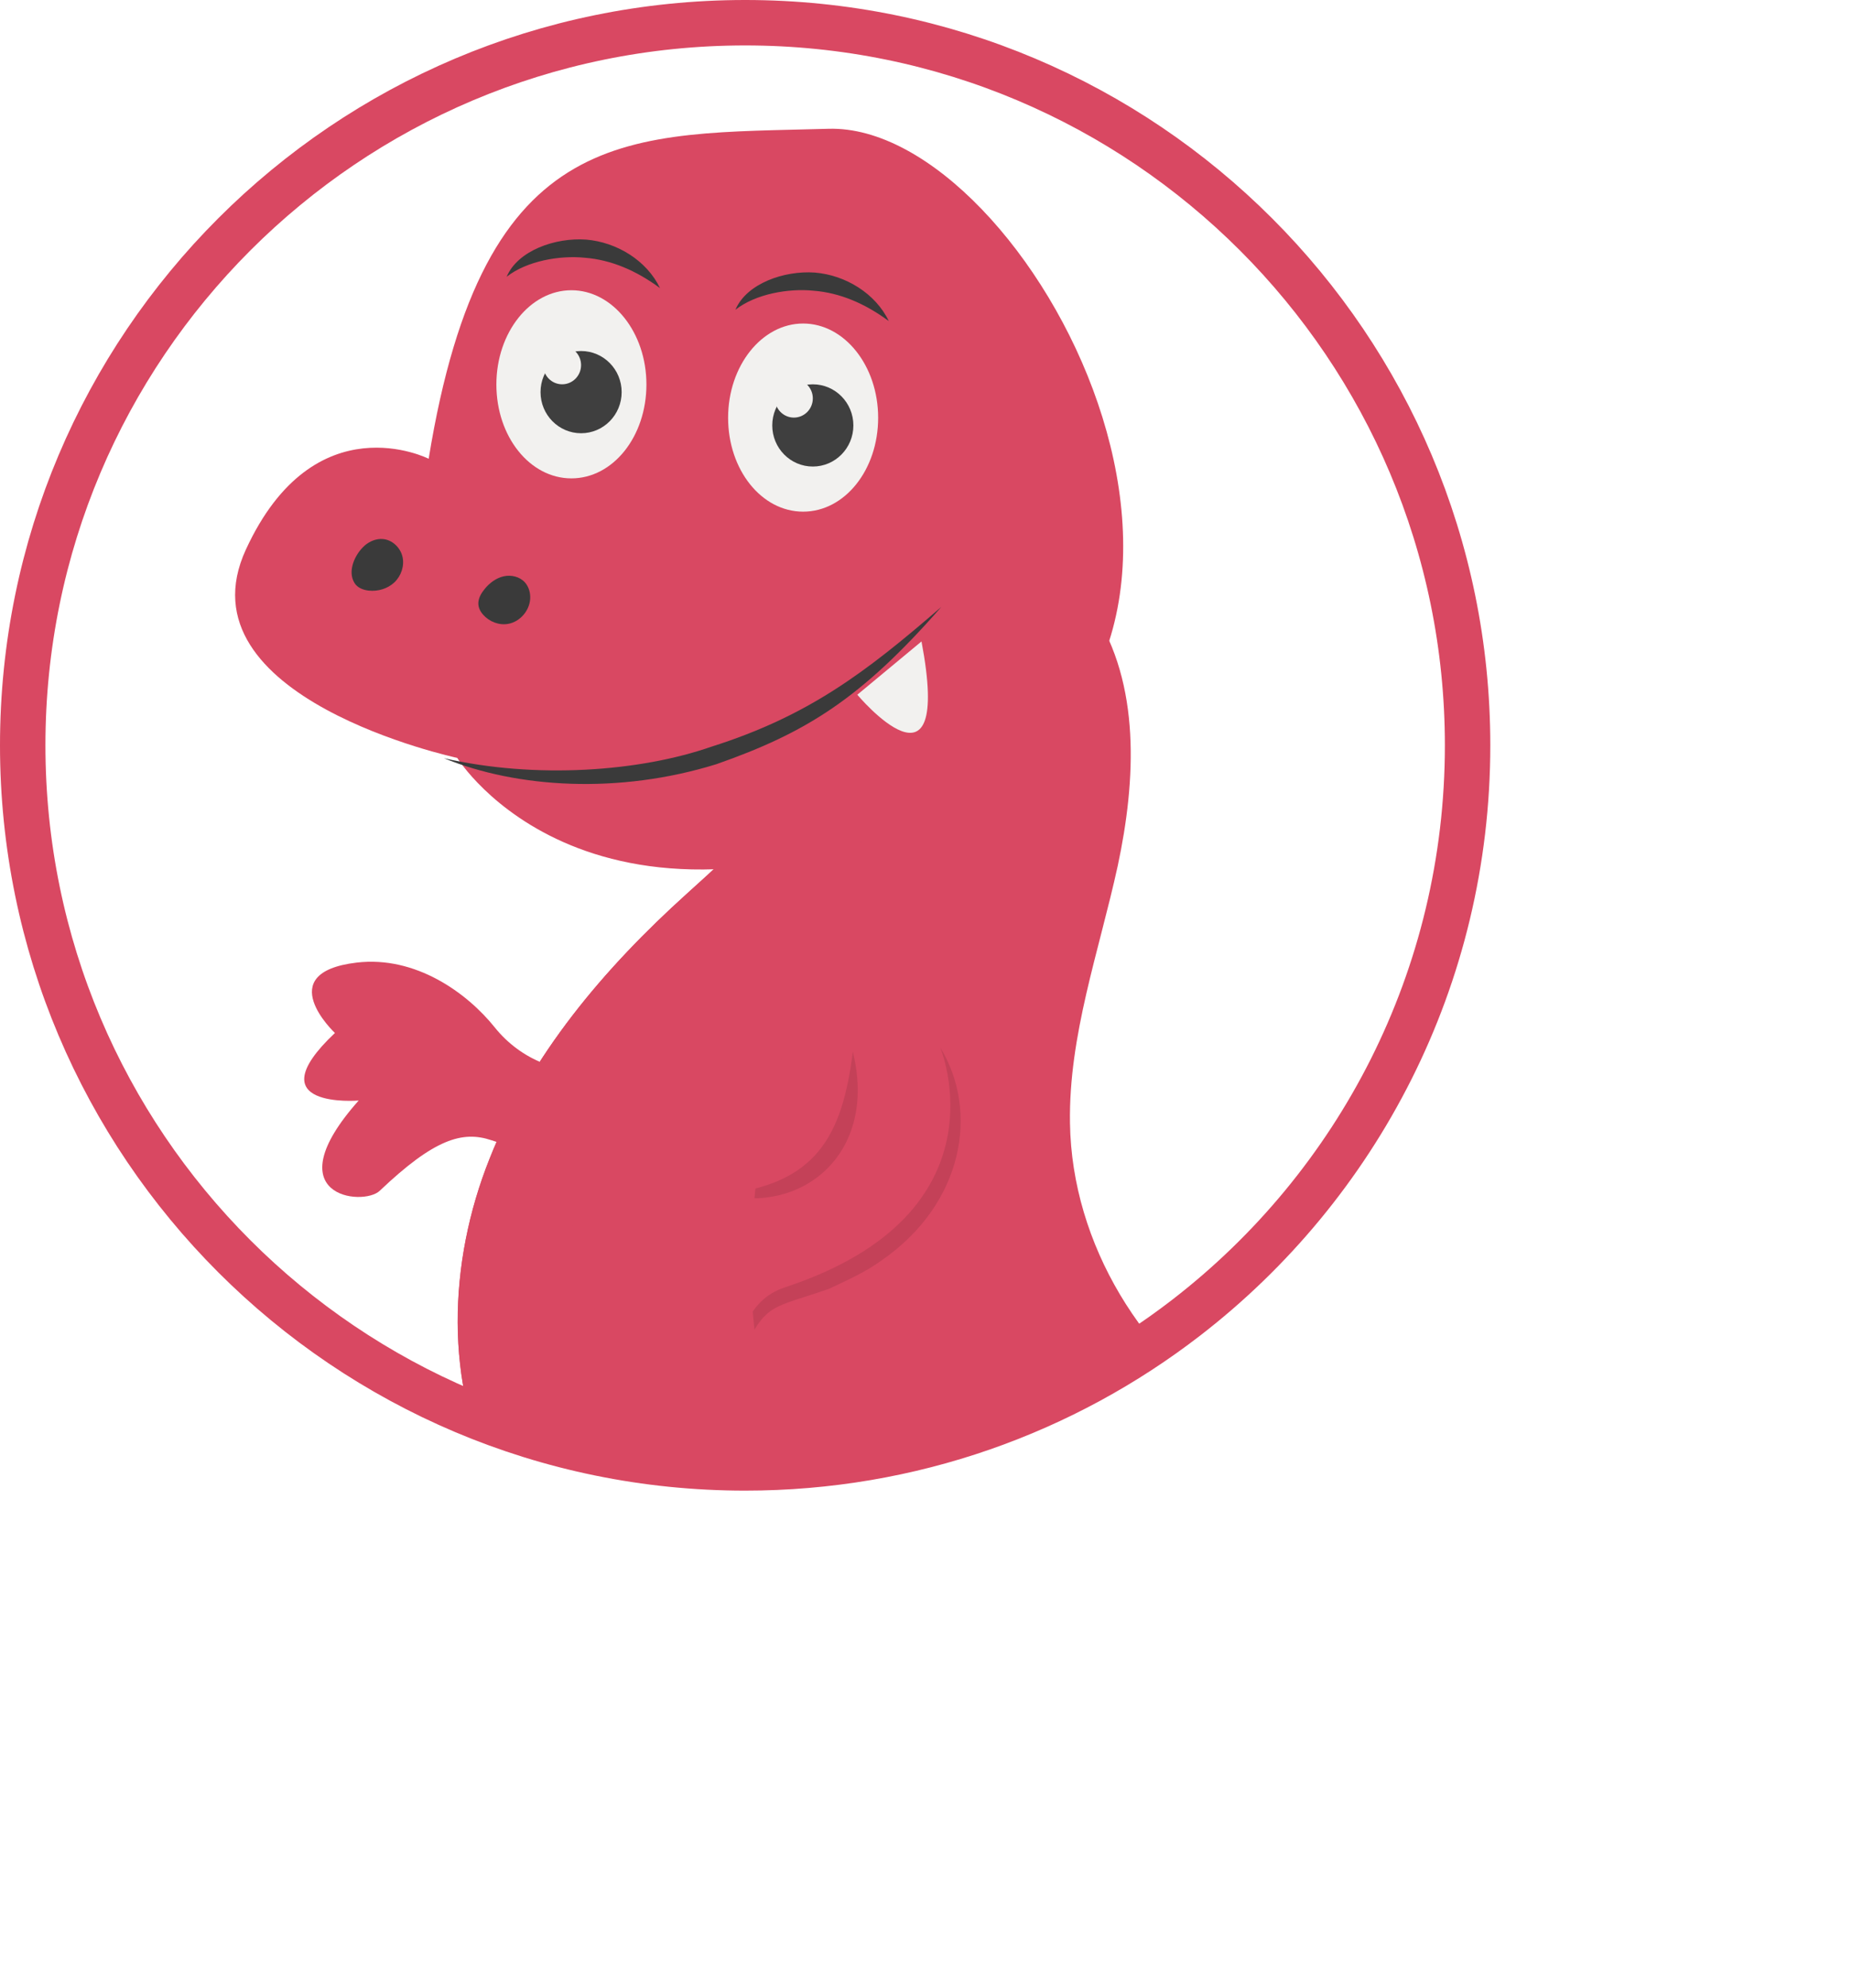 <?xml version="1.0" encoding="UTF-8"?>
<svg xmlns="http://www.w3.org/2000/svg" xmlns:xlink="http://www.w3.org/1999/xlink" viewBox="0 0 856.12 918.62">
  <defs>
    <style>
      .cls-1 {
        fill: #3f3f3f;
      }

      .cls-2, .cls-3 {
        fill: none;
      }

      .cls-4 {
        fill: #d94862;
      }

      .cls-5 {
        fill: #3a3a3a;
      }

      .cls-3 {
        stroke: #d94862;
        stroke-miterlimit: 10;
        stroke-width: 21px;
      }

      .cls-6 {
        fill: #f2f1ef;
      }

      .cls-7 {
        clip-path: url(#clippath);
      }

      .cls-8 {
        isolation: isolate;
        opacity: .1;
      }
    </style>
    <clipPath id="clippath">
      <path class="cls-2" d="M548.71,608.96c79.1-61.07,130.05-156.84,130.05-264.5,0-184.44-149.52-333.96-333.96-333.96S10.84,160.02,10.84,344.46s149.52,333.96,333.96,333.96c76.78,0,147.5-25.91,203.91-69.46"/>
    </clipPath>
  </defs>
  <g id="baby-dinosaur">
    <g class="cls-7">
      <g>
        <path class="cls-4" d="M336.1,692.32l18.08,112.78c1.03,6.43-3.84,12.35-10.26,12.34-16.3-.04-44.76,1.81-59.95,14.07-22.09,17.83,13.5,10.37,13.5,10.37,0,0-40.92,21.98,6.55,24.05,0,0-25.37,16.17,9.82,15.76,21.11-.25,47.96-6.77,66.07-11.94,10.71-3.06,17.46-13.8,15.36-24.87-3.46-18.21-5.47-47.27,7.36-75.56,20.87-46.03,9.82-74.64,9.82-74.64l-76.34-2.35h0ZM349.64,480.72s-18.96,81.05-122.47,46.26c-13.42-4.51-26.46-.57-51.65,23.38-7.71,7.33-49.28,2.77-9.72-41.73,0,0-48.38,4.09-10.98-31.22,0,0-29.63-27.83,10.06-32.53,27.19-3.22,50.97,13.91,63.86,29.99,11.89,14.83,31.06,22.81,49.52,18.95,13.81-2.89,28.16-12.31,37.66-35.71l33.72,22.6h0Z"/>
        <path class="cls-4" d="M575.38,657.23c17.48,10.81,36.89,18.27,57.3,21.28,30.7,4.54,62.07-.17,93.1-1.68,31.2-1.68,63.73.17,90.78,15.81,27.05,15.81,46.3,48.94,37.34,79.21-37.51-29.43-88.78-39.86-134.59-27.41-40.66,10.93-75.01,38.18-113.18,56.17-2.76,1.48-5.58,2.83-8.46,4.04-91.11,39.35-198.81,14.3-283.61-37.5-33.85-20.69-66.21-46.59-84.97-81.9-23.9-45.41-21.91-101.92-2.82-149.68,18.92-47.93,53.1-88.13,91.11-122.43,24.23-21.86,52.61-46.75,51.45-79.55l136.58-51.13c21.91,33.81,19.75,78.04,11.28,117.73-8.63,39.52-22.74,78.37-22.07,118.9.85,56,33.85,109.14,80.77,138.15-16.39,71.33-32.77,142.67-49.16,214"/>
        <path class="cls-8" d="M434.61,484.04c18.19,29.71,10.73,72.35-27.07,98.47-7.59,5.54-15.99,9.18-24.22,13.09-32.19,11.3-29.64,4.35-48.17,49.14-1.49-59.48,31.97-56.23,41.89-63.74,7.19-3.97,14.78-7.35,21.11-12.34,30.01-20.12,42.01-50.12,36.47-84.62h0Z"/>
        <path class="cls-8" d="M333.83,551.98c43.12-4.57,55.5-26.52,60.4-65.89,12.01,17.81,10.91,41.54-4,57.77-16.45,17.43-41.45,18.79-56.4,8.11Z"/>
        <path class="cls-4" d="M403.89,728.15c11.78,10.93,25.22,19.68,39.5,26.91,4.15,2.35,8.46,4.37,12.94,6.22,15.77,7.06,32.36,12.61,48.96,17.49l6.97,2.02c4.81,1.35,9.63,2.69,14.44,3.87,26.22,6.9,52.77,12.11,79.49,15.98-2.76,1.48-5.58,2.83-8.46,4.04-26.88,11.6-55.43,17.66-84.3,19-5.48.17-10.95.34-16.43.17-10.12,0-20.41-.67-30.53-2.02-4.95-.5-9.87-1.17-14.77-2.02-48.29-7.9-95.75-27.08-137.57-52.64-19.32-11.81-38.15-25.31-54.25-41.29"/>
        <path class="cls-4" d="M259.86,725.88c-12.11-12.02-22.67-25.45-30.72-40.61-23.9-45.41-21.91-101.92-2.82-149.68,18.92-47.93,53.1-88.13,91.11-122.44,24.23-21.86,52.61-46.75,51.45-79.55l34.52-12.95c-8.96,45.07-25.06,114.7-37.01,151.36-29.14,90.71-31.53,192.45,37.51,256.14"/>
        <path class="cls-8" d="M466.45,821.83c-4.95-.5-9.87-1.17-14.77-2.02-1.83-7.74-3.32-15.81-4.81-23.71-1.99-13.45-3.48-27.25-3.48-41.04-.33-8.58.17-17.15,1.16-25.73,4.98,10.43,8.79,21.19,11.78,31.95,2.99,10.6,5.14,21.36,6.97,32.12,1.49,9.42,2.65,18.84,3.15,28.42ZM528.85,770.87c-.33,4.54-1,9.25-2.16,13.79-1.66,8.74-4.48,17.15-8.13,25.23-1.99,4.54-3.82,9.08-5.14,13.79-5.48.17-10.95.34-16.43.17,1.33-7.23,3.65-14.29,6.64-21.02,3.29-7.17,6.17-14.53,8.63-22.03,1.49-4.04,2.66-8.07,3.82-12.11,2.99-11.77,5.31-23.88,4.81-37,7.3,11.27,8.8,25.73,7.97,39.19Z"/>
        <path class="cls-4" d="M444.62,729.25l18.08,112.78c1.03,6.43-3.83,12.35-10.26,12.34-16.3-.04-44.76,1.81-59.95,14.07-22.09,17.83,13.5,10.37,13.5,10.37,0,0-40.92,21.98,6.55,24.05,0,0-25.37,16.17,9.82,15.76,21.11-.25,47.96-6.77,66.07-11.94,10.7-3.06,17.46-13.8,15.36-24.87-3.46-18.21-5.47-47.27,7.36-75.56,20.87-46.03,9.82-74.64,9.82-74.64l-76.34-2.35h0ZM198.17,212.03s-52.81-26.76-84.49,41.92c-31.68,68.68,97.69,96.33,97.69,96.33,0,0,62.27,100.85,233.22,20.51,157.53-74.03,30.8-313.95-61.61-311.27-92.41,2.68-159.29-4.46-184.82,152.51Z"/>
        <path class="cls-6" d="M396.31,321.08s44.32,52.88,29.67-24.63M405.94,193.08c0,24.05-15.43,43.39-34.68,43.39s-34.68-19.34-34.68-43.39,15.6-43.56,34.68-43.56,34.68,19.51,34.68,43.56Z"/>
        <ellipse class="cls-1" cx="375.74" cy="196.62" rx="18.75" ry="19"/>
        <ellipse class="cls-6" cx="366.99" cy="184.13" rx="8.75" ry="8.87"/>
        <path class="cls-6" d="M298.82,177.7c0,24.05-15.43,43.39-34.68,43.39s-34.68-19.34-34.68-43.39,15.6-43.56,34.68-43.56,34.68,19.51,34.68,43.56Z"/>
        <ellipse class="cls-1" cx="268.62" cy="181.23" rx="18.75" ry="19"/>
        <ellipse class="cls-6" cx="259.86" cy="168.74" rx="8.75" ry="8.87"/>
        <path class="cls-5" d="M339.97,143.14c5.12-12.11,22.49-18.17,36.67-17.17,14.35,1.17,28.18,9.78,34.21,22.41-11.04-8.13-22.63-13.09-34.89-14.03-11.41-1.14-26.6,1.44-35.98,8.8h0ZM234.21,127.9c5.12-12.11,22.49-18.17,36.67-17.17,14.35,1.17,28.17,9.78,34.21,22.41-11.04-8.13-22.63-13.09-34.89-14.03-11.41-1.14-26.6,1.44-35.99,8.8ZM223.99,272.27c2.27-2.8,5.29-5.1,8.77-5.9,3.49-.8,7.45.1,9.87,2.77,1.85,2.05,2.64,4.95,2.45,7.72-.38,5.47-4.69,10.4-10,11.44-4.3.84-8.85-.93-11.74-4.2-3.47-3.92-2.58-7.84.66-11.84h0ZM168.46,252.24c2.36-2.09,5.49-3.4,8.61-3.11,4.27.39,7.98,3.91,8.98,8.14s-.59,8.88-3.71,11.86c-3.13,2.97-7.62,4.28-11.88,3.83-2.54-.27-5.2-1.29-6.57-3.48-3.48-5.58.3-13.44,4.58-17.23h0ZM205.3,350.44c42.54,9.68,90.4,6.19,123.45-5.3,44.73-14.18,71.07-34.05,106.38-64.63-37.21,42.5-62.64,58.19-103.93,72.66-45.18,14.04-92.25,11.02-125.9-2.72h0Z"/>
        <path class="cls-4" d="M434.61,484.04s32.15,76.66-71.55,110.85c-13.45,4.43-21.64,15.44-27.91,49.86-1.92,10.54-38.06,31.85-32.24-27.76,0,0-36.56,32.37-27.11-18.54,0,0-40.14-4.6-10.93-32.24,20.01-18.93,49.18-19.43,68.97-14.22,35.94,9.45,72.18-18.02,60.4-65.89l40.38-2.06h0Z"/>
      </g>
    </g>
  </g>
  <g id="Calque_3">
    <path class="cls-3" d="M548.37,608.96c79.1-61.07,130.05-156.84,130.05-264.5,0-184.44-149.52-333.96-333.96-333.96S10.5,160.02,10.5,344.46s149.52,333.96,333.96,333.96c76.78,0,147.5-25.91,203.91-69.46"/>
  </g>
</svg>